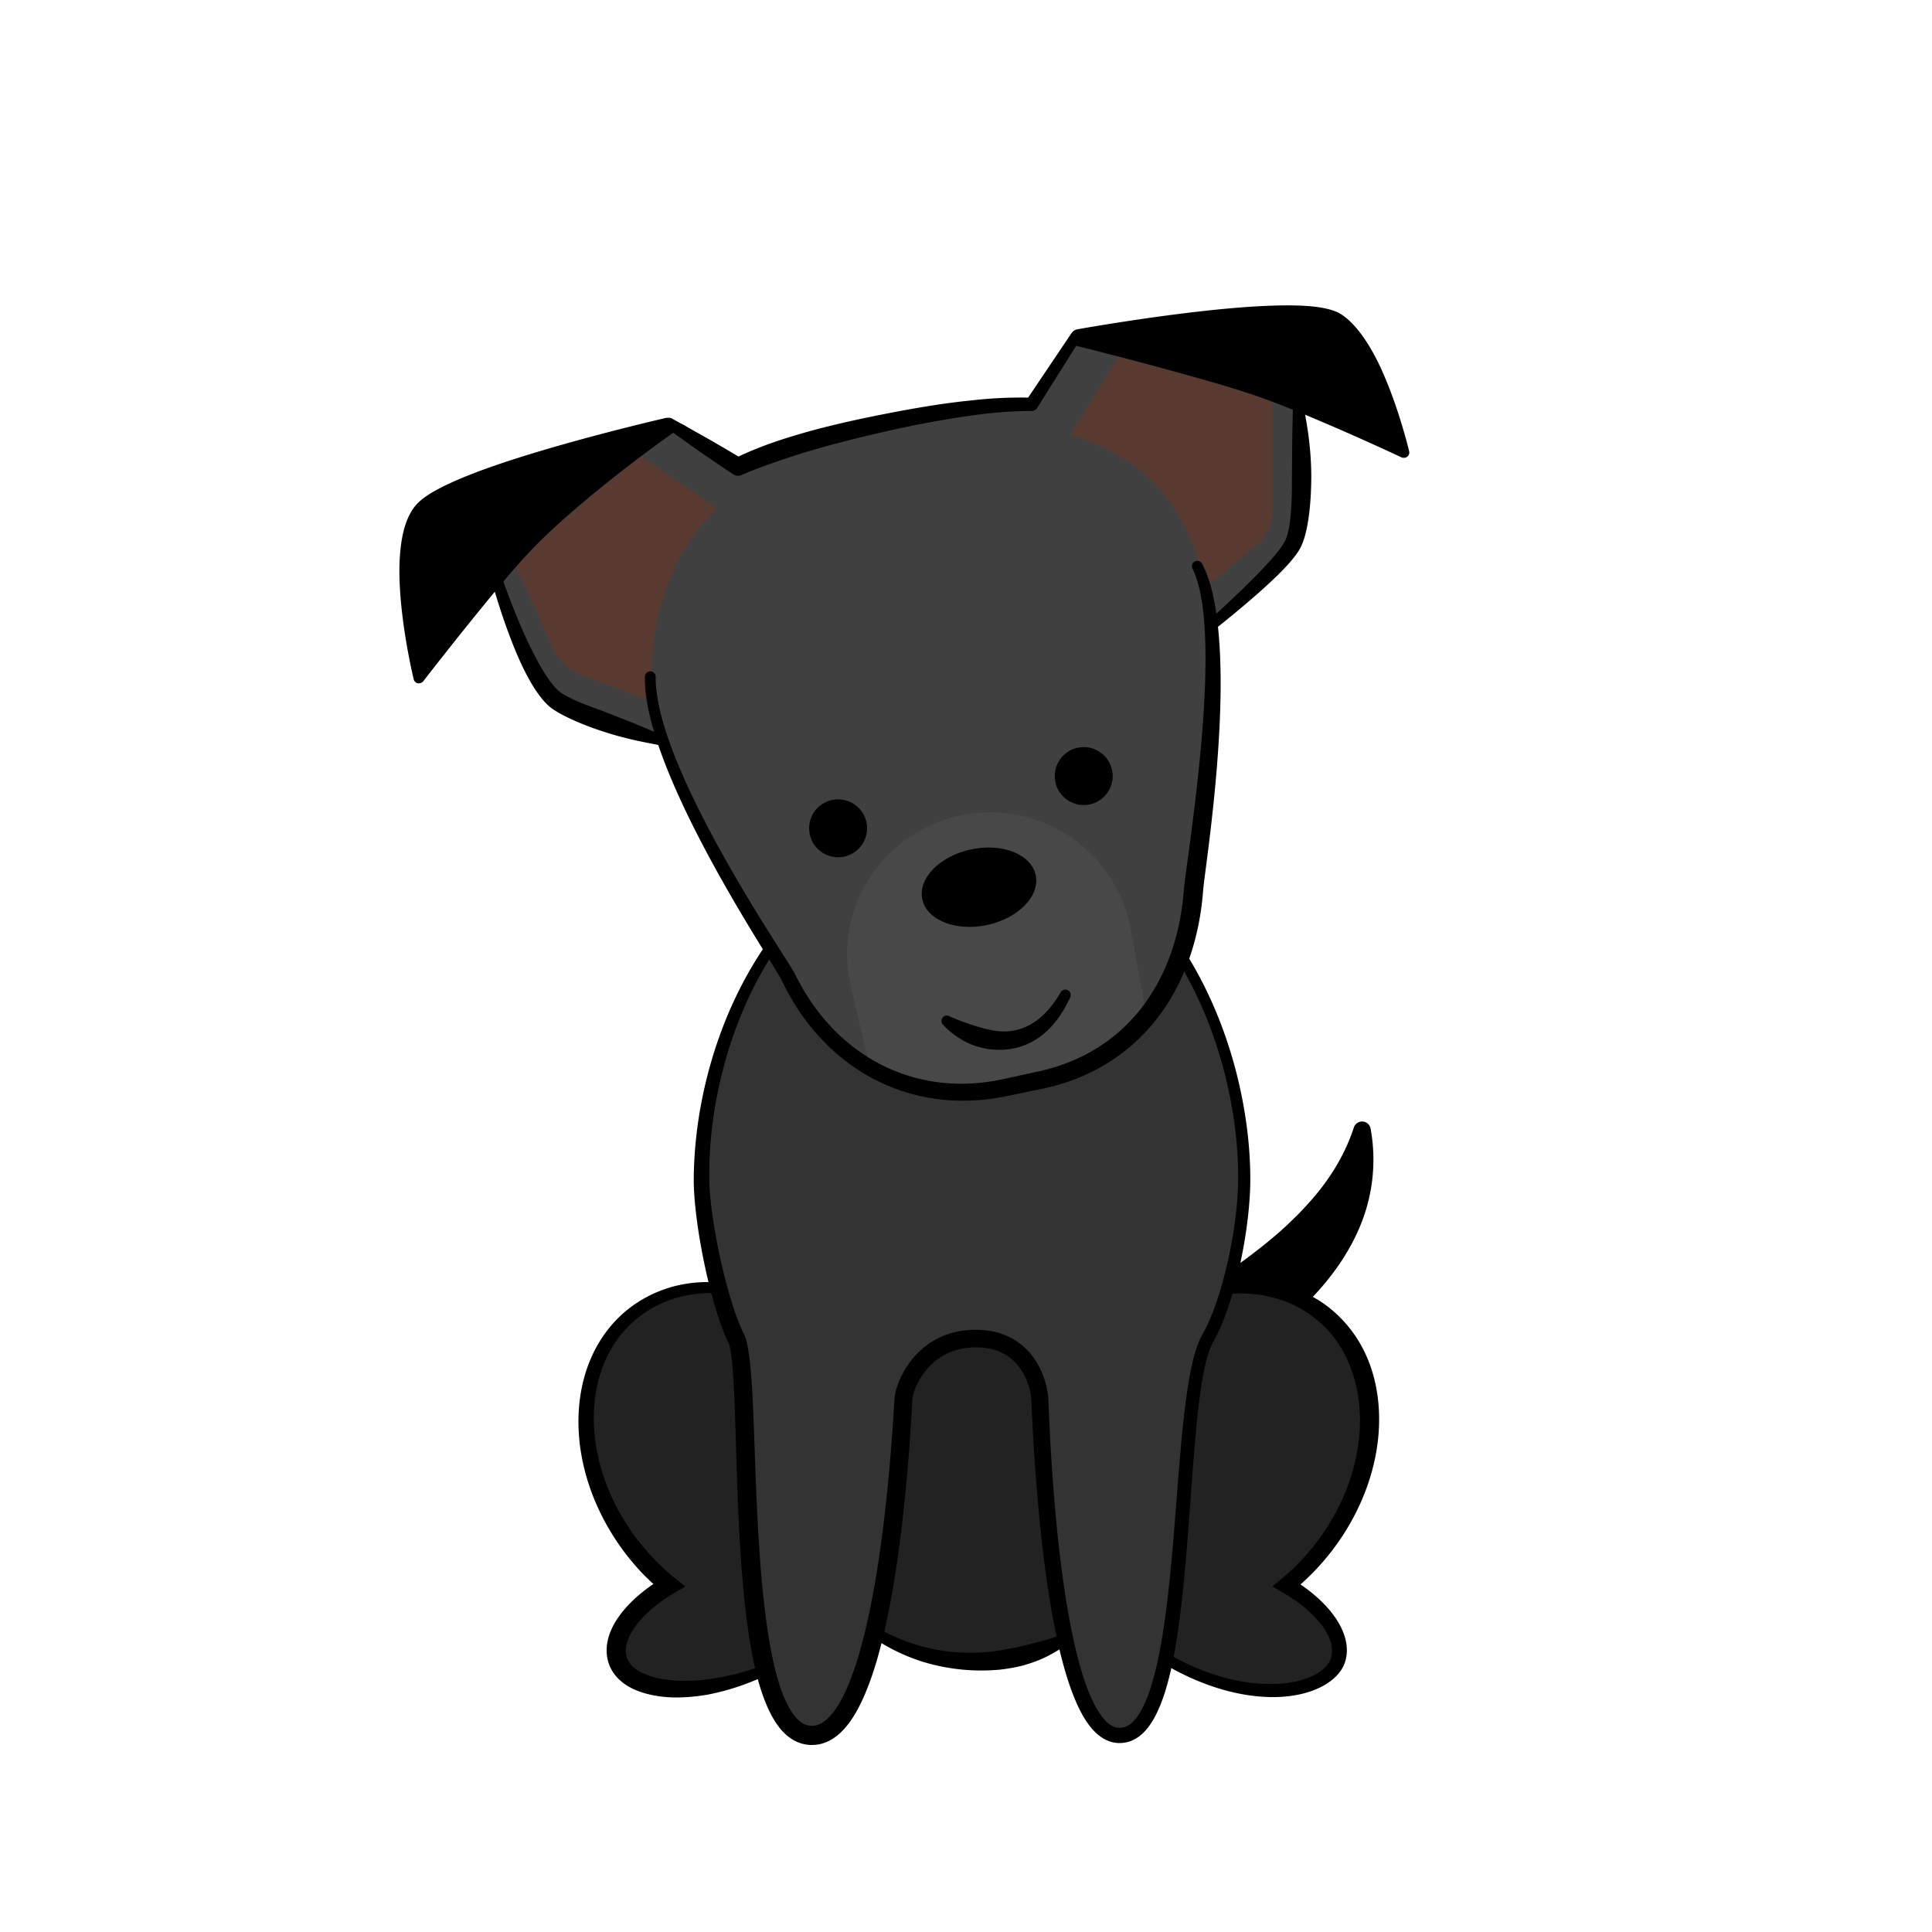 <svg data-id="12-153eb642530c695-dog" xmlns="http://www.w3.org/2000/svg" viewBox="0 0 100 100"><g fill="none" fill-rule="evenodd"><path fill="#222" d="M68.33 67.884c3.303 2.49 3.422 7.905.264 12.095a11.86 11.86 0 0 1-1.995 2.075c1.943 1.147 3.061 2.694 2.643 3.908-.55 1.595-3.544 2.01-6.689.928-2.088-.72-3.718-1.919-4.416-3.11a6.058 6.058 0 0 1-.897-.48c-1.72 1.667-4.105 2.7-6.74 2.7a9.661 9.661 0 0 1-6.652-2.616 5.82 5.82 0 0 1-.761.396c-.698 1.191-2.327 2.39-4.416 3.11-3.145 1.082-6.14.667-6.689-.928-.418-1.214.7-2.761 2.644-3.909a11.803 11.803 0 0 1-1.996-2.074c-3.157-4.19-3.039-9.605.265-12.095 3.097-2.333 7.893-1.268 11.082 2.325a9.66 9.66 0 0 1 6.523-2.498c2.588 0 4.934.996 6.648 2.612 3.188-3.684 8.052-4.797 11.181-2.439z"/><path fill="#333" d="M53.821 72.432c.196 4.952 1 17.392 4.126 17.392 3.902 0 2.74-17.343 4.56-20.54 1.136-1.997 1.895-5.844 1.895-8.284 0-7.732-4.703-18-13.902-18s-14.19 9.832-14.19 18c0 2.167.89 6.453 1.8 8.285.959 1.929-.386 20.539 3.917 20.539 3.46 0 4.473-12.544 4.737-17.454.032-.582.945-3.085 3.736-3.085s3.296 2.517 3.321 3.147z"/><path fill="#404040" d="M55.146 17.916c.26-.47.922-.811 1.467-.74l8.922 1.156 1.698 2.997s.592 5.264-.248 6.858c-.478.908-2.465 2.702-4.086 4.077.004 4.851-1 13.026-1.04 13.818-.251 4.882-3.089 8.791-7.943 9.824l-1.787.38c-4.861 1.034-9.131-1.323-11.253-5.742-.362-.753-4.72-7.497-6.681-12.26-1.99-.6-4.417-1.406-5.275-1.999-1.545-1.067-3.014-6.159-3.014-6.159l.33-3.426 7.675-4.685c.468-.286 1.212-.243 1.64.08l2.735 2.063c1.933-.89 4.409-1.6 7.465-2.25 3.054-.65 5.603-1.008 7.729-.982z"/><path fill="#593a30" d="m32.77 23.318 4.336 3.007c-3.063 2.859-3.611 7.136-3.316 10.009l-3.824-1.446c-.464-.176-1.01-.664-1.275-1.132l-2.706-6.023zm25.222-5.035 7.865 1.47v6.882c-.027.553-.417 1.27-.855 1.589l-2.603 2.16c-.8-3.483-2.47-6.478-6.998-7.895z"/><path fill="#000" d="M63.666 65.73c.493-.32.982-.68 1.475-1.07.313-.24.624-.5.932-.76.373-.32.737-.67 1.091-1.02.346-.35.681-.72.996-1.1.81-.99 1.49-2.12 1.911-3.41a.45.45 0 0 1 .454-.32c.205.01.377.16.416.36a8.928 8.928 0 0 1-.525 5.01c-.647 1.59-1.692 2.95-2.829 4.08-.63-.457-1.97-.742-4.022-.855.04-.593.074-.898.101-.915z"/><path fill="#000" d="M33.818 81.99a16.25 16.25 0 0 1-.594-.58c-.338-.36-.66-.74-.963-1.15-1.498-2.03-2.268-4.32-2.318-6.45-.06-2.51.87-4.8 2.754-6.19.656-.48 1.38-.82 2.148-1.03.752-.2 1.545-.27 2.353-.21.153.01.271.14.262.29a.28.28 0 0 1-.295.27c-.743-.04-1.47.04-2.157.24s-1.334.52-1.915.97c-1.67 1.29-2.449 3.37-2.35 5.63.085 1.97.837 4.07 2.256 5.92.286.37.59.72.907 1.05.328.34.67.65 1.024.93l.541.44-.599.35c-.927.55-1.653 1.2-2.083 1.85-.338.52-.495 1.02-.339 1.48.116.35.424.62.847.81.386.18.86.3 1.402.35.552.06 1.17.05 1.831-.03.855-.1 1.78-.3 2.732-.65.143-.06.306.01.364.15.058.15-.01.31-.153.37-.975.44-1.933.74-2.827.91-.723.13-1.404.17-2.015.14-.824-.05-1.526-.24-2.052-.53-.53-.3-.89-.71-1.064-1.2-.249-.72-.092-1.54.443-2.34.411-.62 1.05-1.24 1.86-1.79zm33.497.02c.82.56 1.461 1.19 1.868 1.82.505.78.661 1.57.417 2.25-.338.95-1.675 1.74-3.626 1.76-1.559.02-3.517-.44-5.599-1.64a.28.28 0 0 1-.105-.38.288.288 0 0 1 .38-.11c1.987 1.1 3.84 1.5 5.31 1.45.836-.02 1.542-.19 2.068-.46.438-.23.743-.52.857-.86.162-.49 0-1.03-.366-1.57-.443-.66-1.189-1.3-2.137-1.85l-.528-.31.476-.39c.351-.29.69-.6 1.013-.95.313-.33.611-.68.892-1.06 1.383-1.86 2.093-3.97 2.153-5.93.033-1.09-.14-2.14-.513-3.08-.385-.96-.979-1.82-1.81-2.46a5.449 5.449 0 0 0-2.003-1.03c-.728-.21-1.5-.3-2.292-.25a.283.283 0 0 1-.304-.25.283.283 0 0 1 .25-.31 7.363 7.363 0 0 1 2.527.09 6.34 6.34 0 0 1 2.351 1.04 6.587 6.587 0 0 1 2.193 2.8c.44 1.05.634 2.24.59 3.48-.079 2.14-.887 4.43-2.423 6.44a12.6 12.6 0 0 1-1.639 1.76zm-12.32 2.59c-.434.17-.879.29-1.337.41-.265.07-.532.14-.803.2-.177.04-.356.08-.537.11-.588.12-1.194.21-1.818.22a9.33 9.33 0 0 1-2.604-.28 9.417 9.417 0 0 1-2.45-.99c-.13-.08-.303-.04-.385.09s-.042.3.087.38a9.93 9.93 0 0 0 2.54 1.25 10.386 10.386 0 0 0 4.073.43c.424-.05.841-.12 1.243-.23.41-.12.806-.26 1.181-.45.381-.19.731-.41 1.074-.65a.28.28 0 0 0 .113-.38.285.285 0 0 0-.377-.11z"/><path fill="#000" d="M39.602 48.96c-1.186 1.73-2.098 3.7-2.718 5.75-.63 2.08-.958 4.23-.976 6.29-.008 1.09.201 2.72.528 4.31.336 1.63.8 3.23 1.265 4.18.08.16.126.46.173.86.11.96.157 2.42.21 4.12.117 3.86.253 8.92 1.076 12.2.331 1.31.786 2.35 1.363 2.96.431.45.932.69 1.504.69.666 0 1.276-.34 1.805-.99.668-.82 1.224-2.17 1.666-3.79 1.131-4.13 1.572-10.1 1.73-13.14.016-.31.34-1.24 1.132-1.91.503-.43 1.201-.75 2.14-.75.928-.01 1.567.31 2 .73.692.69.867 1.64.881 1.98.127 3.04.49 8.87 1.464 12.96.38 1.59.857 2.93 1.437 3.76.481.69 1.046 1.05 1.665 1.05.542 0 1.014-.25 1.414-.73.517-.62.918-1.65 1.22-2.95.76-3.27.945-8.27 1.293-12.13.203-2.26.448-4.11.925-4.96.587-1.04 1.077-2.56 1.413-4.13.325-1.53.507-3.1.504-4.32-.005-1.91-.294-3.97-.862-6-.545-1.94-1.347-3.84-2.403-5.55a.27.27 0 0 0-.383-.09.276.276 0 0 0-.092.38c1.018 1.67 1.787 3.53 2.307 5.42.542 1.98.811 3.98.806 5.84-.003 1.18-.19 2.71-.513 4.18-.329 1.5-.798 2.95-1.363 3.94-.509.89-.81 2.84-1.039 5.22-.366 3.83-.57 8.79-1.34 12.02-.229.96-.503 1.76-.853 2.32-.287.46-.612.75-1.034.75-.389 0-.708-.28-1.008-.72-.533-.77-.952-2.01-1.296-3.49-.942-4.05-1.27-9.81-1.38-12.81-.017-.43-.237-1.68-1.134-2.57-.568-.57-1.403-1.01-2.629-1.01-1.199 0-2.087.41-2.732.96-1.058.89-1.444 2.15-1.467 2.56-.167 3-.619 8.87-1.744 12.94-.404 1.45-.885 2.68-1.488 3.41-.314.38-.649.63-1.042.63-.46 0-.808-.33-1.112-.82-.565-.93-.928-2.42-1.19-4.17-.576-3.84-.61-8.87-.776-12.07-.08-1.6-.219-2.77-.43-3.19-.454-.9-.9-2.41-1.239-3.95-.333-1.52-.56-3.08-.569-4.13-.018-1.99.265-4.08.835-6.1.563-2 1.404-3.93 2.52-5.63a.283.283 0 0 0-.077-.39.283.283 0 0 0-.387.08zM34.187 38.02c-.34-.14-.684-.3-1.042-.44-.347-.15-.697-.29-1.044-.42-.284-.12-.563-.22-.835-.33-.448-.17-.87-.32-1.236-.47-.39-.17-.715-.32-.93-.46-.52-.34-1.037-1.2-1.514-2.14-.914-1.8-1.626-3.94-1.626-3.94a.277.277 0 0 0-.348-.18.273.273 0 0 0-.187.34s.597 2.23 1.435 4.12c.503 1.14 1.114 2.14 1.705 2.57.422.3 1.202.68 2.146 1.02.512.18 1.071.36 1.641.5.564.15 1.133.25 1.674.36.147.05.303-.04.348-.18a.28.28 0 0 0-.187-.35zm32.734-16.88s-.016.5-.029 1.24c-.006.37-.01.79-.014 1.24-.003.32-.004.65-.006.99 0 .49 0 .99-.026 1.46-.042.79-.122 1.5-.33 1.92-.205.41-.73 1.01-1.38 1.68-.756.78-1.676 1.64-2.5 2.39-.118.09-.133.27-.033.39s.276.13.393.03c1.04-.83 2.225-1.82 3.096-2.67.564-.55.995-1.05 1.198-1.42.337-.61.515-1.76.565-2.98.015-.37.022-.73.012-1.1a17.139 17.139 0 0 0-.165-1.94c-.11-.77-.226-1.29-.226-1.29a.284.284 0 0 0-.305-.25.289.289 0 0 0-.25.31zm-13.705-.56 2.213-3.29c.084-.13.257-.16.386-.08s.165.26.081.38l-2.21 3.52a.35.35 0 0 1-.294.16 23 23 0 0 0-3.064.23 53.6 53.6 0 0 0-4.567.85c-1.367.31-2.616.63-3.752.96a39.4 39.4 0 0 0-1.83.59c-.637.22-1.233.44-1.783.68a.444.444 0 0 1-.445-.03s-.876-.58-1.74-1.18c-.867-.61-1.719-1.23-1.719-1.23-.13-.08-.168-.25-.086-.38s.254-.17.384-.09c0 0 .924.51 1.841 1.03.637.36 1.27.74 1.594.93.394-.19.808-.36 1.248-.53.474-.18.976-.35 1.504-.51 1.356-.42 2.887-.78 4.596-1.12 1.706-.34 3.255-.6 4.662-.74a22.52 22.52 0 0 1 2.981-.15z"/><path fill="#484848" d="m59.367 52.727-.844-4.636a7.353 7.353 0 0 0-3.064-4.734 7.444 7.444 0 0 0-5.564-1.19c-.006.011-.246.058-.246.058a7.433 7.433 0 0 0-4.617 3.18 7.363 7.363 0 0 0-1.071 2.655c-.17.92-.157 1.885.048 2.854l1 4.28c.029.147 3.739 1.742 7.56 1.012 3.823-.73 6.827-3.331 6.798-3.479z"/><g fill="#000" transform="translate(20.673 15.807)"><path d="M41.051 13.623c.527 1.08.682 2.86.672 4.86-.01 1.89-.183 3.98-.385 5.87-.31 2.89-.69 5.33-.736 5.89-.169 2.33-.893 4.42-2.152 6.07-1.265 1.65-3.07 2.84-5.39 3.34l-1.786.39c-2.323.51-4.509.2-6.37-.76-1.872-.96-3.416-2.59-4.448-4.71-.233-.48-3.132-4.7-5.186-8.94-1.137-2.35-2.02-4.7-2.006-6.41.002-.15-.12-.28-.275-.28s-.28.12-.283.28c-.035 1.77.833 4.23 1.986 6.68 2.002 4.27 4.852 8.52 5.08 9 1.087 2.3 2.74 4.06 4.746 5.12 2.02 1.07 4.403 1.43 6.943.9l1.79-.37c2.563-.53 4.563-1.84 5.97-3.65 1.38-1.78 2.183-4.06 2.377-6.59.035-.5.345-2.52.59-5.03.156-1.59.288-3.38.314-5.1.043-2.78-.193-5.4-.955-6.81a.277.277 0 0 0-.376-.12.275.275 0 0 0-.12.37zM51.872 7.867c.099.04.216.03.3-.04a.28.28 0 0 0 .089-.29s-.582-2.46-1.561-4.5c-.573-1.19-1.31-2.23-2.08-2.65-.292-.15-.753-.27-1.34-.33-.766-.08-1.77-.07-2.872-.01-3.99.23-9.313 1.19-9.313 1.19a.436.436 0 0 0-.366.41c-.01.21.129.4.33.45 0 0 2.868.71 5.647 1.49 1.38.38 2.74.78 3.71 1.12.869.3 1.945.73 3.007 1.18 2.258.95 4.449 1.98 4.449 1.98zM.737 19.338c.022.11.105.2.211.22a.3.3 0 0 0 .284-.1s1.586-2.05 3.175-3.99c.8-.98 1.6-1.93 2.199-2.57.814-.88 1.836-1.81 2.861-2.67 2.326-1.97 4.668-3.61 4.668-3.61a.44.44 0 0 0 .145-.54.452.452 0 0 0-.501-.25s-5.282 1.21-9.092 2.55c-1.039.37-1.971.75-2.662 1.12-.501.26-.883.53-1.115.78-.33.35-.571.87-.714 1.49-.15.65-.208 1.42-.194 2.22.045 2.53.735 5.35.735 5.35z"/><path d="M28.164 37.253s.266.32.761.64c.246.17.551.32.896.44.603.2 1.323.27 2.042.11 1.021-.23 2.08-.94 2.853-2.62a.283.283 0 0 0-.12-.38.286.286 0 0 0-.376.12c-.77 1.33-1.665 1.86-2.523 1.99-.468.07-.918 0-1.329-.1-.2-.05-.393-.11-.573-.16-.24-.08-.458-.15-.645-.22-.394-.15-.644-.26-.644-.26a.284.284 0 0 0-.39.05c-.095.12-.073.3.048.39z"/><ellipse cx="30.002" cy="30.122" rx="3" ry="2" transform="rotate(-12.04 29.967 30.126)"/><circle cx="22.708" cy="27.072" r="1.5" transform="rotate(-12.04 22.68 27.072)"/><circle cx="35.424" cy="24.369" r="1.5" transform="rotate(-12.04 35.392 24.383)"/></g></g></svg>